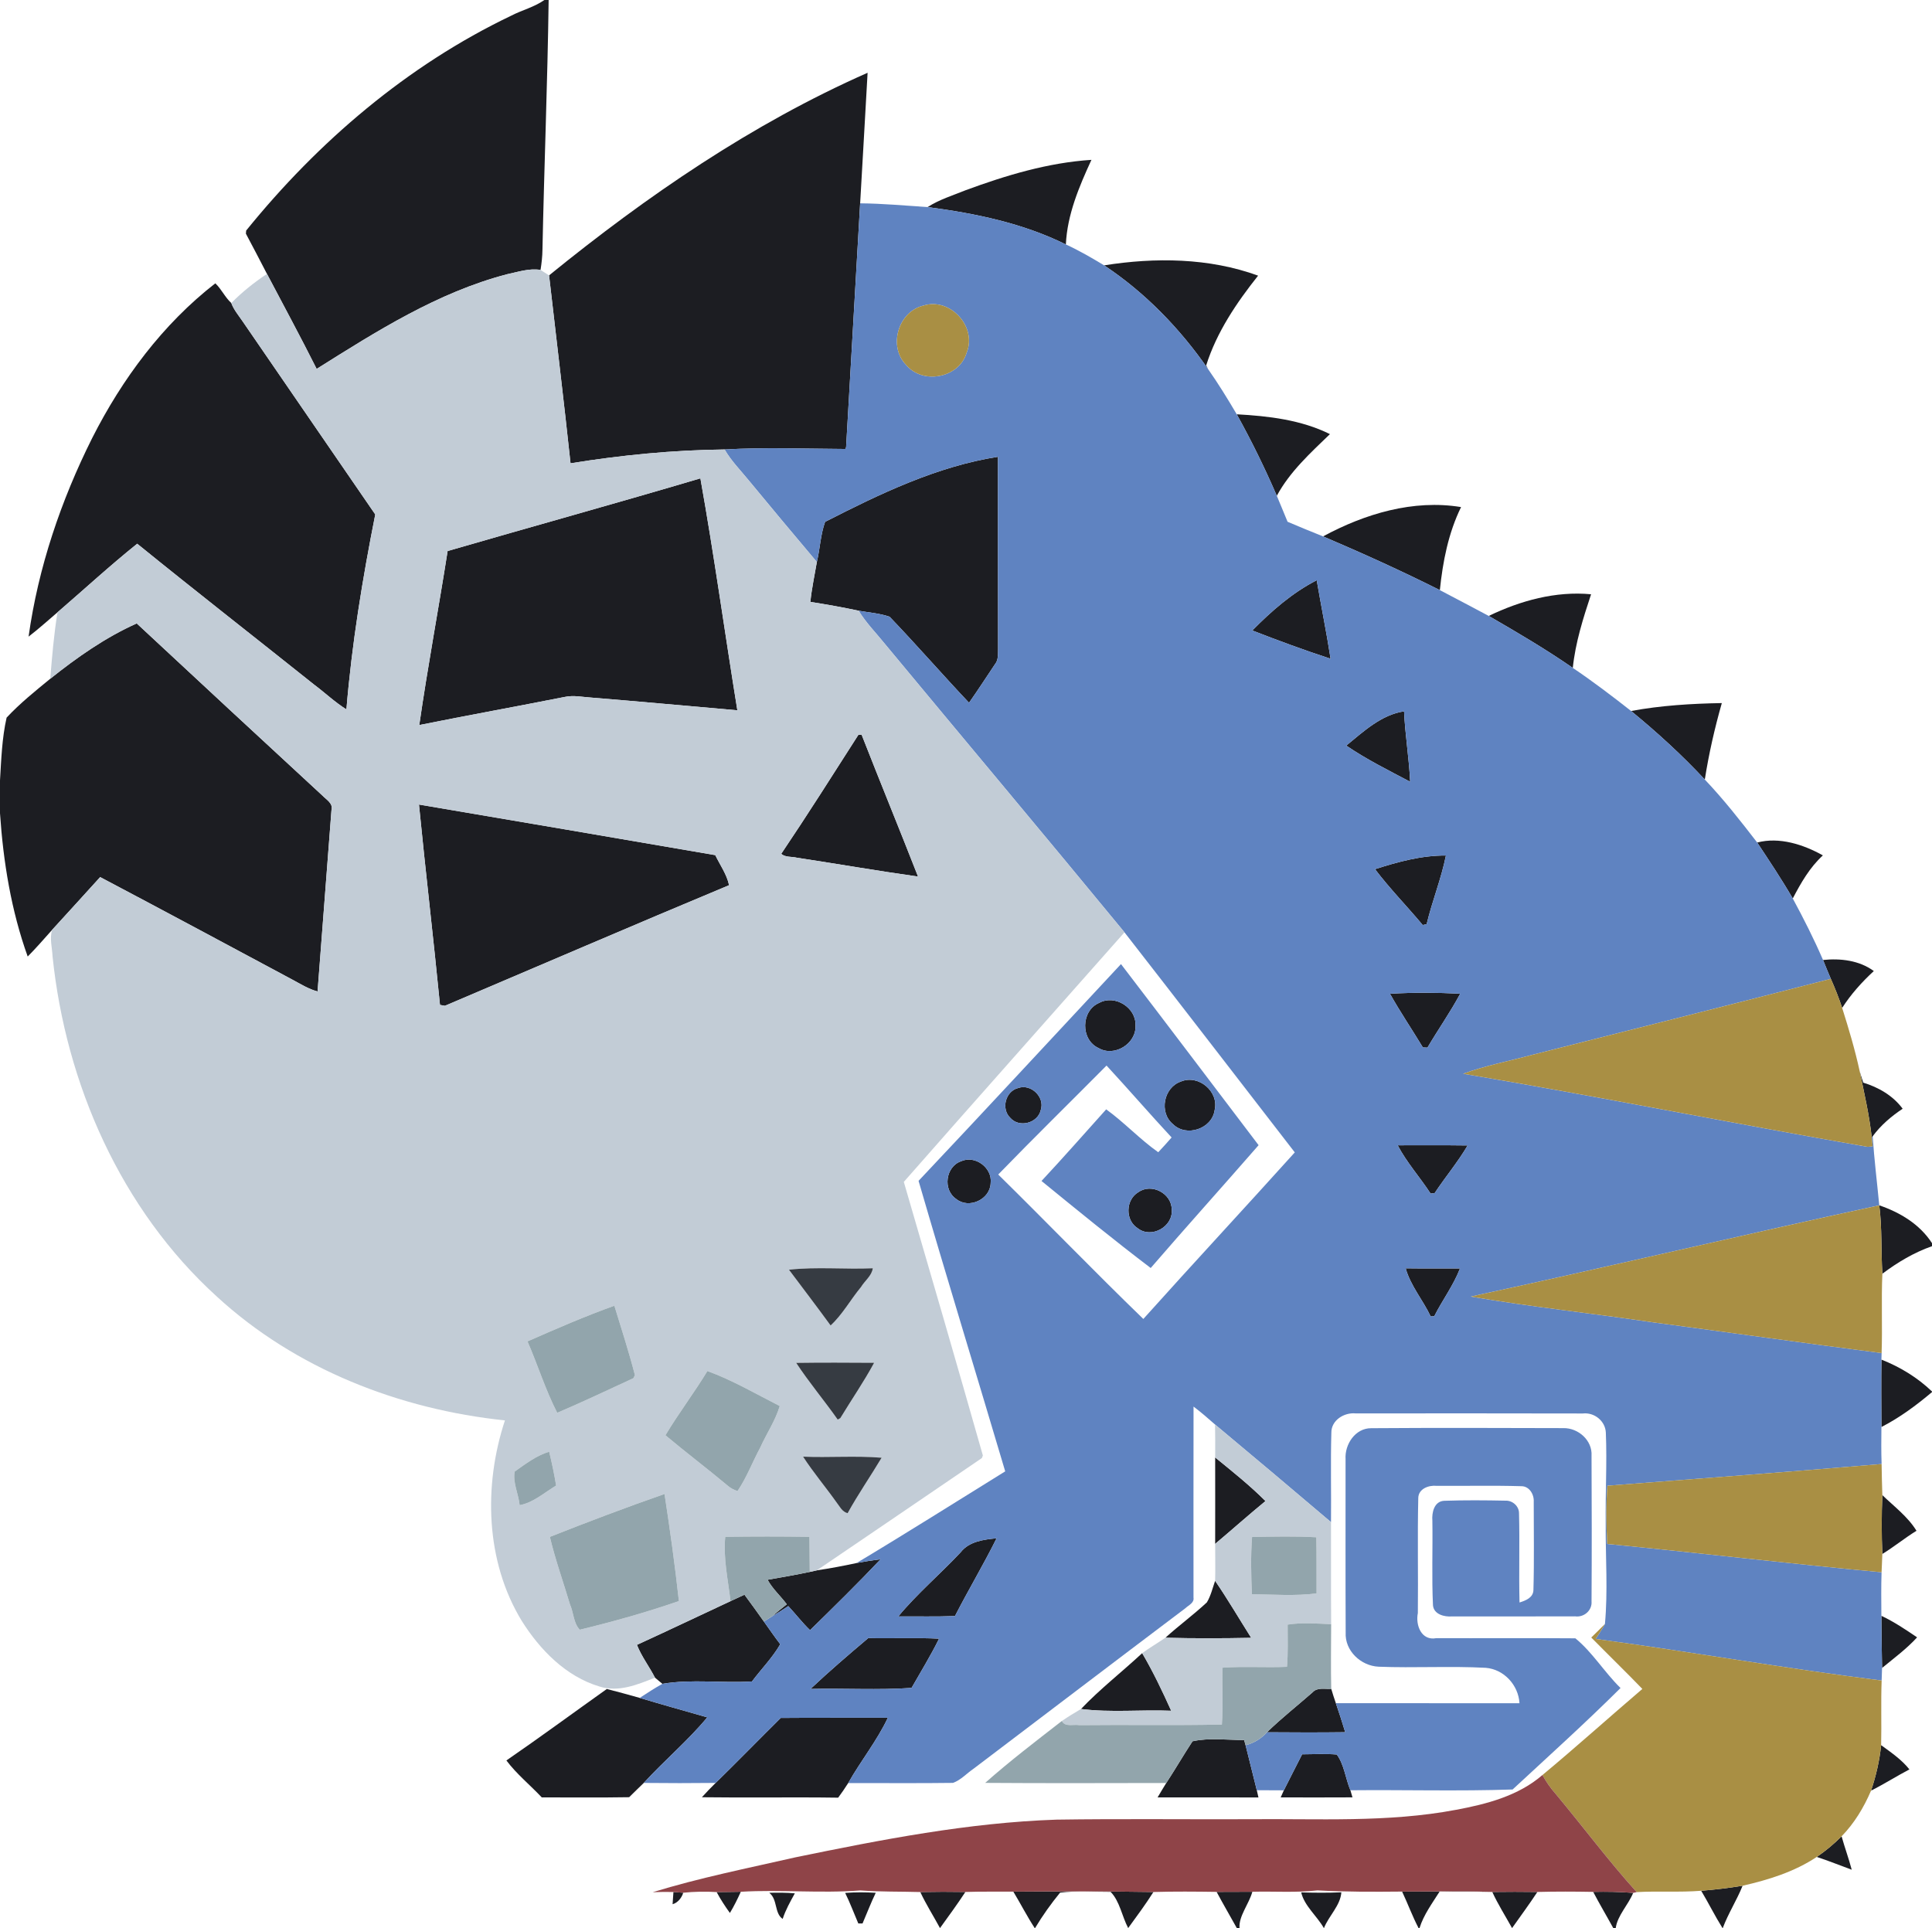 <?xml version="1.0" encoding="UTF-8" ?>
<!DOCTYPE svg PUBLIC "-//W3C//DTD SVG 1.1//EN" "http://www.w3.org/Graphics/SVG/1.1/DTD/svg11.dtd">
<svg width="503pt" height="502pt" viewBox="0 0 503 502" version="1.1" xmlns="http://www.w3.org/2000/svg">
<g id="#1c1d22ff">
<path fill="#1c1d22" opacity="1.00" d=" M 141.73 0.00 L 142.84 0.00 C 142.55 21.68 141.67 43.34 141.23 65.02 C 141.21 66.78 141.01 68.54 140.73 70.28 C 137.77 69.79 134.85 70.82 131.99 71.41 C 113.96 76.13 98.04 86.25 82.44 96.05 C 78.27 87.74 73.84 79.55 69.51 71.32 C 67.70 67.81 65.87 64.32 64.02 60.84 L 64.09 60.03 C 82.83 36.87 106.09 17.00 133.06 4.10 C 135.90 2.62 139.09 1.87 141.73 0.00 Z" />
<path fill="#1c1d22" opacity="1.00" d=" M 142.95 71.70 C 168.41 51.02 195.78 32.23 225.88 18.95 C 225.26 30.28 224.58 41.61 223.94 52.94 C 222.71 74.11 221.50 95.29 220.28 116.46 L 220.07 116.90 C 209.60 116.85 199.11 116.43 188.65 117.03 C 175.21 117.18 161.80 118.49 148.54 120.63 C 146.80 104.31 144.81 88.01 142.95 71.70 Z" />
<path fill="#1c1d22" opacity="1.00" d=" M 251.40 49.53 C 261.95 45.64 272.88 42.35 284.16 41.62 C 280.95 48.58 277.85 55.91 277.50 63.65 C 266.27 58.09 253.85 55.53 241.50 53.92 C 244.55 51.95 248.06 50.89 251.40 49.53 Z" />
<path fill="#1c1d22" opacity="1.00" d=" M 287.46 69.09 C 300.73 66.98 314.80 67.12 327.55 71.77 C 321.94 78.83 316.77 86.47 314.03 95.14 L 314.50 96.06 C 307.20 85.54 298.15 76.18 287.46 69.09 Z" />
<path fill="#1c1d22" opacity="1.00" d=" M 24.00 114.06 C 31.80 98.65 42.36 84.42 56.06 73.77 C 57.67 75.29 58.57 77.40 60.22 78.90 C 60.88 80.70 62.17 82.18 63.23 83.76 C 74.72 100.49 86.21 117.22 97.70 133.95 C 94.37 150.73 91.60 167.65 90.19 184.71 C 87.18 182.83 84.60 180.36 81.76 178.24 C 66.43 166.00 50.95 153.93 35.72 141.57 C 28.60 147.28 21.88 153.48 14.97 159.43 C 12.47 161.56 10.04 163.76 7.44 165.76 C 9.95 147.77 15.88 130.29 24.00 114.06 Z" />
<path fill="#1c1d22" opacity="1.00" d=" M 321.99 107.87 C 330.25 108.32 338.76 109.31 346.25 113.03 C 341.17 117.94 335.83 122.78 332.42 129.09 C 329.29 121.85 325.82 114.76 321.99 107.87 Z" />
<path fill="#1c1d22" opacity="1.00" d=" M 214.82 135.87 C 229.06 128.59 243.88 121.44 259.82 118.93 C 259.85 135.61 259.80 152.29 259.85 168.97 C 259.80 170.32 259.97 171.83 259.04 172.95 C 256.80 176.30 254.61 179.68 252.29 182.98 C 245.31 175.59 238.64 167.91 231.61 160.58 C 229.01 159.67 226.23 159.50 223.55 159.01 C 219.38 158.12 215.19 157.37 210.98 156.72 C 211.33 153.22 212.08 149.78 212.67 146.32 C 213.50 142.87 213.61 139.21 214.82 135.87 Z" />
<path fill="#1c1d22" opacity="1.00" d=" M 116.54 143.47 C 138.46 137.12 160.46 131.03 182.35 124.55 C 185.93 144.60 188.71 164.82 191.97 184.94 C 179.32 183.84 166.68 182.67 154.03 181.64 C 151.71 181.50 149.36 180.96 147.04 181.46 C 134.43 183.96 121.77 186.24 109.16 188.78 C 111.34 173.64 114.17 158.59 116.54 143.47 Z" />
<path fill="#1c1d22" opacity="1.00" d=" M 344.46 139.66 C 355.33 133.78 367.96 129.98 380.39 132.03 C 377.08 138.79 375.63 146.22 374.87 153.65 C 364.89 148.64 354.72 144.04 344.46 139.66 Z" />
<path fill="#1c1d22" opacity="1.00" d=" M 326.04 164.16 C 331.01 159.11 336.47 154.32 342.81 151.08 C 343.97 157.90 345.37 164.68 346.42 171.52 C 339.56 169.28 332.77 166.77 326.04 164.16 Z" />
<path fill="#1c1d22" opacity="1.00" d=" M 387.60 160.37 C 395.83 156.39 405.04 153.86 414.24 154.73 C 412.17 160.99 410.16 167.32 409.48 173.90 C 402.42 169.01 395.02 164.67 387.60 160.37 Z" />
<path fill="#1c1d22" opacity="1.00" d=" M 13.08 176.73 C 20.05 171.17 27.43 165.97 35.60 162.32 C 51.68 177.30 67.80 192.24 83.94 207.14 C 84.96 208.22 86.79 209.15 86.30 210.94 C 85.08 226.67 83.87 242.41 82.68 258.15 C 80.28 257.51 78.18 256.16 76.01 255.01 C 59.38 246.10 42.76 237.17 26.08 228.37 C 21.91 232.96 17.75 237.55 13.56 242.12 C 11.46 244.45 9.43 246.83 7.21 249.05 C 2.91 237.07 0.85 224.41 0.00 211.75 L 0.00 203.19 C 0.33 197.73 0.51 192.20 1.72 186.85 C 5.18 183.14 9.16 179.94 13.08 176.73 Z" />
<path fill="#1c1d22" opacity="1.00" d=" M 424.66 185.12 C 432.44 183.68 440.38 183.20 448.28 183.06 C 446.42 189.61 444.90 196.25 443.85 202.97 C 437.89 196.57 431.42 190.67 424.66 185.12 Z" />
<path fill="#1c1d22" opacity="1.00" d=" M 350.50 194.13 C 354.99 190.47 359.62 186.10 365.55 185.21 C 365.83 191.35 366.85 197.42 367.14 203.55 C 361.52 200.58 355.74 197.71 350.50 194.13 Z" />
<path fill="#1c1d22" opacity="1.00" d=" M 223.50 191.30 C 223.71 191.30 224.12 191.31 224.33 191.31 C 229.15 203.64 234.19 215.89 239.01 228.23 C 228.47 226.75 217.98 224.92 207.45 223.32 C 206.12 222.99 204.48 223.27 203.39 222.32 C 210.27 212.10 216.86 201.68 223.50 191.30 Z" />
<path fill="#1c1d22" opacity="1.00" d=" M 109.08 209.48 C 134.80 213.82 160.51 218.25 186.22 222.65 C 187.46 225.22 189.22 227.64 189.82 230.48 C 165.10 240.79 140.49 251.41 115.83 261.88 C 115.51 261.82 114.87 261.71 114.55 261.65 C 112.85 244.25 110.79 226.88 109.08 209.48 Z" />
<path fill="#1c1d22" opacity="1.00" d=" M 457.49 219.37 C 463.24 217.85 469.53 219.88 474.59 222.72 C 471.17 225.85 468.87 229.88 466.75 233.94 C 463.87 228.96 460.67 224.17 457.49 219.37 Z" />
<path fill="#1c1d22" opacity="1.00" d=" M 357.99 226.31 C 363.96 224.39 370.12 222.71 376.45 222.75 C 375.23 228.81 372.87 234.60 371.43 240.62 C 371.17 240.68 370.67 240.79 370.41 240.85 C 366.32 235.96 361.84 231.39 357.99 226.31 Z" />
<path fill="#1c1d22" opacity="1.00" d=" M 474.63 249.95 C 479.18 249.48 484.07 250.05 487.85 252.83 C 484.74 255.70 481.90 258.86 479.61 262.43 C 478.76 259.86 477.76 257.33 476.66 254.86 C 475.95 253.23 475.30 251.58 474.63 249.95 Z" />
<path fill="#1c1d22" opacity="1.00" d=" M 361.88 258.74 C 367.95 258.39 374.09 258.42 380.17 258.73 C 377.59 263.56 374.41 268.05 371.64 272.77 C 371.34 272.76 370.75 272.74 370.45 272.72 C 367.63 268.04 364.55 263.51 361.88 258.74 Z" />
<path fill="#1c1d22" opacity="1.00" d=" M 286.17 261.12 C 290.27 258.87 295.83 262.35 295.63 267.00 C 295.89 271.72 290.14 275.30 286.04 272.90 C 281.28 270.76 281.38 263.16 286.17 261.12 Z" />
<path fill="#1c1d22" opacity="1.00" d=" M 484.18 278.95 C 484.46 279.93 484.77 280.91 485.10 281.89 C 489.08 283.10 492.85 285.28 495.36 288.68 C 492.41 290.65 489.67 292.97 487.56 295.85 L 487.32 296.25 C 486.70 290.41 485.36 284.69 484.18 278.95 Z" />
<path fill="#1c1d22" opacity="1.00" d=" M 307.46 281.60 C 312.02 279.68 317.40 284.20 316.24 289.02 C 315.57 293.91 308.87 296.18 305.37 292.68 C 301.69 289.65 302.96 283.12 307.46 281.60 Z" />
<path fill="#1c1d22" opacity="1.00" d=" M 265.09 283.29 C 268.39 282.10 272.08 285.63 270.97 288.99 C 270.24 292.43 265.35 293.74 263.02 291.05 C 260.58 288.70 261.79 284.09 265.09 283.29 Z" />
<path fill="#1c1d22" opacity="1.00" d=" M 363.89 298.20 C 369.96 298.22 376.03 298.15 382.10 298.24 C 379.56 302.58 376.29 306.44 373.52 310.64 C 373.25 310.67 372.72 310.74 372.46 310.77 C 369.70 306.52 366.24 302.69 363.89 298.20 Z" />
<path fill="#1c1d22" opacity="1.00" d=" M 250.21 302.36 C 253.86 300.69 258.39 304.05 257.92 308.02 C 257.82 312.28 252.27 314.88 248.95 312.18 C 245.40 309.79 246.17 303.77 250.21 302.36 Z" />
<path fill="#1c1d22" opacity="1.00" d=" M 296.37 310.41 C 299.81 307.95 305.09 310.75 305.06 314.95 C 305.46 319.39 299.75 322.59 296.22 319.81 C 292.91 317.75 293.02 312.38 296.37 310.41 Z" />
<path fill="#1c1d22" opacity="1.00" d=" M 489.27 313.83 C 494.72 315.70 499.80 318.75 503.00 323.68 L 503.00 324.47 C 498.31 326.12 494.04 328.66 490.08 331.64 C 489.70 325.70 490.03 319.74 489.27 313.83 Z" />
<path fill="#1c1d22" opacity="1.00" d=" M 365.97 330.23 C 370.68 330.30 375.39 330.24 380.11 330.27 C 378.42 334.67 375.53 338.50 373.41 342.71 C 373.18 342.72 372.71 342.75 372.48 342.76 C 370.48 338.51 367.23 334.77 365.97 330.23 Z" />
<path fill="#1c1d22" opacity="1.00" d=" M 489.83 354.00 C 494.69 355.92 499.22 358.67 503.00 362.30 L 503.00 362.46 C 498.92 365.90 494.60 369.11 489.83 371.55 C 489.80 365.70 489.76 359.85 489.83 354.00 Z" />
<path fill="#1c1d22" opacity="1.00" d=" M 316.37 379.48 C 320.85 383.12 325.39 386.75 329.47 390.83 C 325.04 394.47 320.76 398.29 316.37 401.98 C 316.40 394.48 316.37 386.98 316.37 379.48 Z" />
<path fill="#1c1d22" opacity="1.00" d=" M 490.07 389.28 C 493.13 392.24 496.73 394.92 498.96 398.57 C 495.91 400.45 493.13 402.73 490.07 404.61 C 489.85 399.50 489.86 394.38 490.07 389.28 Z" />
<path fill="#1c1d22" opacity="1.00" d=" M 250.12 404.16 C 252.29 401.34 256.15 400.84 259.46 400.53 C 256.06 407.38 252.12 413.96 248.63 420.77 C 243.72 420.97 238.79 420.83 233.87 420.87 C 238.81 414.90 244.81 409.83 250.12 404.16 Z" />
<path fill="#1c1d22" opacity="1.00" d=" M 223.00 406.97 C 225.08 406.57 227.17 406.24 229.27 405.98 C 223.31 412.29 217.10 418.37 210.90 424.45 C 208.86 422.49 207.15 420.24 205.23 418.18 C 203.83 419.11 202.41 420.03 200.96 420.89 C 202.24 419.81 203.51 418.73 204.84 417.71 C 203.22 415.54 201.15 413.72 199.84 411.33 C 203.50 410.67 207.18 410.06 210.82 409.28 C 211.28 409.18 212.20 408.98 212.67 408.87 C 216.13 408.36 219.58 407.71 223.00 406.97 Z" />
<path fill="#1c1d22" opacity="1.00" d=" M 316.36 411.60 C 319.66 416.43 322.62 421.49 325.75 426.44 C 318.31 426.59 310.85 426.61 303.41 426.42 C 306.91 423.24 310.75 420.44 314.21 417.21 C 315.25 415.48 315.70 413.47 316.36 411.60 Z" />
<path fill="#1c1d22" opacity="1.00" d=" M 190.19 416.89 C 191.39 416.32 192.61 415.76 193.82 415.21 C 195.54 417.51 197.21 419.85 198.88 422.20 C 200.29 424.17 201.66 426.18 203.14 428.11 C 201.11 431.64 198.20 434.55 195.78 437.80 C 188.03 438.30 180.11 437.12 172.46 438.42 C 171.97 438.02 171.01 437.21 170.52 436.81 C 169.04 433.91 167.02 431.31 165.83 428.27 C 173.98 424.54 182.07 420.68 190.19 416.89 Z" />
<path fill="#1c1d22" opacity="1.00" d=" M 489.82 420.71 C 493.10 422.26 496.12 424.28 499.12 426.32 C 496.39 429.31 493.11 431.72 490.00 434.29 C 489.90 429.76 489.86 425.23 489.82 420.71 Z" />
<path fill="#1c1d22" opacity="1.00" d=" M 211.01 439.75 C 215.87 435.17 220.95 430.82 226.05 426.51 C 232.19 426.65 238.35 426.36 244.49 426.66 C 242.32 431.05 239.75 435.23 237.33 439.48 C 228.63 440.09 219.77 439.54 211.01 439.75 Z" />
<path fill="#1c1d22" opacity="1.00" d=" M 281.44 444.97 C 286.39 439.77 292.11 435.32 297.37 430.43 C 300.20 435.25 302.63 440.33 304.92 445.43 C 297.10 445.11 289.20 445.95 281.44 444.97 Z" />
<path fill="#1c1d22" opacity="1.00" d=" M 131.84 458.37 C 140.65 452.31 149.27 445.96 157.99 439.76 C 160.85 440.49 163.70 441.28 166.55 442.08 C 172.39 443.84 178.27 445.46 184.14 447.15 C 179.09 453.24 172.95 458.38 167.61 464.22 C 166.35 465.46 165.05 466.68 163.80 467.94 C 156.22 468.07 148.64 467.98 141.05 467.99 C 138.01 464.75 134.51 461.93 131.84 458.37 Z" />
<path fill="#1c1d22" opacity="1.00" d=" M 341.70 440.66 C 342.97 439.25 344.93 439.84 346.59 439.72 C 346.96 440.97 347.36 442.22 347.79 443.46 C 348.65 445.96 349.47 448.49 350.23 451.02 C 343.44 451.11 336.65 451.08 329.86 451.03 C 333.62 447.37 337.76 444.12 341.70 440.66 Z" />
<path fill="#1c1d22" opacity="1.00" d=" M 203.27 447.30 C 212.56 447.22 221.86 447.29 231.15 447.26 C 228.32 453.26 224.09 458.49 220.83 464.26 C 220.01 465.56 219.13 466.82 218.22 468.06 C 206.39 467.89 194.56 468.11 182.74 467.95 C 183.90 466.67 185.09 465.42 186.32 464.22 C 192.03 458.63 197.60 452.92 203.27 447.30 Z" />
<path fill="#1c1d22" opacity="1.00" d=" M 310.47 453.38 C 314.77 452.41 319.47 453.05 323.91 453.06 L 324.29 454.40 C 325.25 458.31 326.24 462.21 327.21 466.12 C 327.32 466.59 327.53 467.53 327.64 468.00 C 318.89 468.00 310.13 468.01 301.38 467.99 C 302.12 466.73 302.87 465.47 303.64 464.24 C 305.98 460.66 308.13 456.95 310.47 453.38 Z" />
<path fill="#1c1d22" opacity="1.00" d=" M 489.76 454.39 C 492.36 456.29 495.09 458.15 497.12 460.70 C 493.75 462.47 490.53 464.52 487.13 466.23 C 488.43 462.39 489.34 458.42 489.76 454.39 Z" />
<path fill="#1c1d22" opacity="1.00" d=" M 339.01 456.77 C 342.01 456.76 345.02 456.58 348.03 456.82 C 349.98 459.46 350.30 463.09 351.58 466.13 C 351.72 466.60 351.99 467.52 352.12 467.98 C 345.89 468.02 339.66 468.00 333.43 467.99 C 333.63 467.53 334.05 466.61 334.25 466.15 C 335.85 463.02 337.40 459.88 339.01 456.77 Z" />
<path fill="#1c1d22" opacity="1.00" d=" M 472.99 483.49 C 475.32 481.92 477.48 480.11 479.46 478.12 C 480.27 481.04 481.33 483.89 482.10 486.82 C 479.06 485.72 476.07 484.48 472.99 483.49 Z" />
<path fill="#1c1d22" opacity="1.00" d=" M 442.91 492.30 C 446.51 492.01 450.11 491.58 453.69 490.99 C 452.18 494.76 449.95 498.19 448.53 502.00 L 448.45 502.00 C 446.47 498.84 444.82 495.49 442.91 492.30 Z" />
<path fill="#1c1d22" opacity="1.00" d=" M 263.82 492.52 C 275.98 492.43 288.14 492.43 300.30 492.62 C 298.25 495.84 295.98 498.92 293.73 502.00 L 293.72 502.00 C 292.10 498.95 291.55 495.04 289.15 492.58 C 284.78 492.60 280.34 492.25 276.00 492.78 C 273.62 495.69 271.42 498.77 269.49 502.00 L 269.38 502.00 C 267.38 498.93 265.71 495.66 263.82 492.52 Z" />
<path fill="#1c1d22" opacity="1.00" d=" M 365.04 492.51 C 372.71 492.52 380.39 492.31 388.06 492.60 C 383.65 492.45 379.23 492.61 374.82 492.48 C 372.90 495.53 370.65 498.55 369.58 502.00 L 369.32 502.00 C 367.71 498.92 366.52 495.65 365.04 492.51 Z" />
<path fill="#1c1d22" opacity="1.00" d=" M 175.33 492.62 C 175.96 492.67 177.24 492.76 177.88 492.81 C 177.51 494.10 176.46 495.44 175.11 495.80 C 175.17 495.01 175.27 493.42 175.33 492.62 Z" />
<path fill="#1c1d22" opacity="1.00" d=" M 186.58 492.64 C 188.67 492.65 190.77 492.57 192.87 492.56 C 192.02 494.45 191.10 496.31 190.03 498.08 C 188.77 496.34 187.59 494.53 186.58 492.64 Z" />
<path fill="#1c1d22" opacity="1.00" d=" M 200.28 492.83 C 202.50 492.78 204.72 492.77 206.94 492.97 C 205.75 495.13 204.53 497.28 203.77 499.63 C 201.58 498.17 202.49 494.53 200.28 492.83 Z" />
<path fill="#1c1d22" opacity="1.00" d=" M 220.04 492.86 C 222.69 492.66 225.34 492.67 228.00 492.83 C 226.74 495.44 225.71 498.16 224.56 500.82 C 224.29 500.82 223.74 500.81 223.46 500.81 C 222.32 498.16 221.32 495.45 220.04 492.86 Z" />
<path fill="#1c1d22" opacity="1.00" d=" M 239.60 492.63 C 243.51 492.55 247.42 492.54 251.34 492.61 C 249.24 495.81 246.98 498.90 244.74 502.00 L 244.72 502.00 C 243.03 498.87 241.11 495.86 239.60 492.63 Z" />
<path fill="#1c1d22" opacity="1.00" d=" M 316.75 492.59 C 319.85 492.60 322.95 492.57 326.05 492.56 C 325.19 495.73 322.47 498.89 322.71 502.00 L 322.00 502.00 C 320.26 498.86 318.44 495.76 316.75 492.59 Z" />
<path fill="#1c1d22" opacity="1.00" d=" M 338.77 492.72 C 342.25 492.83 345.74 492.86 349.22 492.70 C 349.01 496.09 345.97 498.81 344.70 502.00 L 344.66 502.00 C 342.86 498.84 339.58 496.23 338.77 492.72 Z" />
<path fill="#1c1d22" opacity="1.00" d=" M 388.52 492.61 C 392.43 492.56 396.35 492.55 400.26 492.61 C 398.16 495.80 395.89 498.88 393.68 502.00 L 393.66 502.00 C 391.93 498.87 390.01 495.86 388.52 492.61 Z" />
<path fill="#1c1d22" opacity="1.00" d=" M 414.79 492.59 C 418.26 492.51 421.73 492.57 425.20 492.85 C 423.92 495.98 421.10 498.75 420.66 502.00 L 420.01 502.00 C 418.29 498.85 416.45 495.77 414.79 492.59 Z" />
</g>
<g id="#5f83c1ff">
<path fill="#5f83c1" opacity="1.00" d=" M 223.94 52.94 C 229.80 52.99 235.65 53.53 241.50 53.92 C 253.85 55.53 266.27 58.09 277.50 63.65 C 280.95 65.22 284.22 67.13 287.46 69.09 C 298.15 76.18 307.20 85.54 314.50 96.06 C 317.18 99.88 319.62 103.85 321.99 107.87 C 325.82 114.76 329.29 121.85 332.42 129.09 C 333.37 131.33 334.28 133.60 335.22 135.85 C 338.29 137.14 341.35 138.44 344.46 139.66 C 354.72 144.04 364.89 148.64 374.87 153.65 C 379.13 155.85 383.35 158.14 387.60 160.37 C 395.02 164.67 402.42 169.01 409.48 173.90 C 414.70 177.42 419.71 181.23 424.66 185.12 C 431.42 190.67 437.89 196.57 443.85 202.97 C 448.75 208.13 453.15 213.74 457.49 219.37 C 460.67 224.17 463.87 228.96 466.75 233.94 C 469.58 239.17 472.27 244.48 474.63 249.95 C 475.30 251.58 475.95 253.23 476.66 254.86 C 450.77 261.54 424.84 268.08 398.92 274.65 C 392.92 276.27 386.78 277.44 380.94 279.57 C 416.11 285.48 451.11 292.50 486.24 298.60 C 486.57 298.57 487.23 298.50 487.55 298.47 C 487.50 297.92 487.38 296.81 487.32 296.25 L 487.56 295.85 C 487.95 301.86 488.70 307.84 489.27 313.83 C 453.76 321.50 418.41 329.93 382.91 337.59 C 398.59 340.27 414.43 341.94 430.17 344.27 C 450.08 346.92 469.96 349.74 489.88 352.30 C 489.87 352.73 489.84 353.58 489.83 354.00 C 489.76 359.85 489.80 365.70 489.83 371.55 C 489.80 374.76 489.76 377.97 489.88 381.19 C 466.09 383.22 442.28 384.98 418.49 386.84 C 418.11 391.88 418.16 396.96 418.45 402.00 C 442.27 404.31 466.04 407.16 489.87 409.37 C 489.74 413.15 489.80 416.93 489.82 420.71 C 489.86 425.23 489.90 429.76 490.00 434.29 C 489.97 435.11 489.92 436.74 489.89 437.56 C 465.02 434.46 440.29 430.08 415.44 426.73 C 416.27 425.45 417.11 424.16 417.85 422.82 C 418.63 414.33 418.01 405.62 418.04 397.04 C 417.93 389.02 418.42 380.99 418.08 372.98 C 417.93 369.96 415.07 367.69 412.10 368.03 C 392.39 367.97 372.67 368.01 352.96 368.01 C 349.96 367.71 346.57 369.78 346.62 373.06 C 346.40 380.81 346.61 388.57 346.53 396.32 C 336.50 387.81 326.44 379.32 316.34 370.90 C 314.52 369.29 312.68 367.69 310.74 366.23 C 310.70 382.81 310.74 399.39 310.73 415.97 C 310.96 417.36 309.43 417.95 308.61 418.74 C 290.21 432.61 271.88 446.58 253.51 460.49 C 251.71 461.71 250.19 463.45 248.12 464.21 C 239.02 464.34 229.92 464.23 220.83 464.26 C 224.09 458.49 228.32 453.26 231.15 447.26 C 221.86 447.29 212.56 447.22 203.27 447.30 C 197.60 452.92 192.03 458.63 186.32 464.22 C 180.08 464.29 173.84 464.29 167.61 464.22 C 172.95 458.38 179.09 453.24 184.14 447.15 C 178.27 445.46 172.39 443.84 166.55 442.08 C 168.49 440.81 170.43 439.55 172.46 438.42 C 180.11 437.12 188.03 438.30 195.78 437.80 C 198.20 434.55 201.11 431.64 203.14 428.11 C 201.66 426.18 200.29 424.17 198.88 422.20 C 199.40 421.87 200.44 421.22 200.96 420.89 C 202.41 420.03 203.83 419.11 205.23 418.18 C 207.15 420.24 208.86 422.49 210.90 424.45 C 217.10 418.37 223.31 412.29 229.27 405.98 C 227.17 406.24 225.08 406.57 223.00 406.97 C 236.01 399.18 248.82 391.08 261.71 383.10 C 254.23 357.88 246.50 332.72 239.15 307.46 C 256.81 288.75 274.29 269.84 291.85 251.02 C 303.85 266.69 315.74 282.45 327.68 298.17 C 318.36 308.87 308.86 319.41 299.59 330.15 C 289.94 322.83 280.55 315.15 271.16 307.49 C 276.88 301.36 282.40 295.07 288.00 288.84 C 292.74 292.27 296.76 296.63 301.55 300.01 C 302.74 298.75 303.90 297.47 305.03 296.16 C 299.30 289.99 293.80 283.62 288.09 277.44 C 278.70 286.91 269.17 296.24 259.89 305.81 C 272.56 318.27 284.91 331.07 297.67 343.42 C 310.71 328.88 324.02 314.57 337.10 300.05 C 322.33 280.94 307.60 261.81 292.76 242.75 C 272.09 217.62 251.15 192.70 230.38 167.65 C 228.08 164.79 225.46 162.16 223.55 159.01 C 226.23 159.50 229.01 159.67 231.61 160.58 C 238.64 167.91 245.31 175.59 252.29 182.98 C 254.61 179.68 256.80 176.30 259.04 172.95 C 259.97 171.83 259.80 170.32 259.85 168.97 C 259.80 152.29 259.85 135.61 259.82 118.93 C 243.88 121.44 229.06 128.59 214.82 135.87 C 213.61 139.21 213.50 142.87 212.67 146.32 C 206.71 139.27 200.80 132.18 194.92 125.06 C 192.78 122.43 190.35 119.99 188.65 117.03 C 199.11 116.43 209.60 116.85 220.07 116.90 L 220.28 116.46 C 221.50 95.29 222.71 74.11 223.94 52.94 M 240.41 79.57 C 233.84 81.12 231.17 90.20 235.92 95.03 C 240.31 100.25 249.78 98.40 251.68 91.79 C 254.42 85.08 247.36 77.36 240.41 79.57 M 326.04 164.16 C 332.77 166.77 339.56 169.28 346.42 171.52 C 345.37 164.68 343.97 157.90 342.81 151.08 C 336.47 154.32 331.01 159.11 326.04 164.16 M 350.50 194.13 C 355.74 197.71 361.52 200.58 367.14 203.55 C 366.85 197.42 365.83 191.35 365.55 185.21 C 359.62 186.10 354.99 190.47 350.50 194.13 M 357.99 226.31 C 361.84 231.39 366.32 235.96 370.41 240.85 C 370.67 240.79 371.17 240.68 371.43 240.62 C 372.87 234.60 375.23 228.81 376.45 222.75 C 370.12 222.71 363.96 224.39 357.99 226.31 M 361.88 258.74 C 364.55 263.51 367.63 268.04 370.45 272.72 C 370.75 272.74 371.34 272.76 371.64 272.77 C 374.41 268.05 377.59 263.56 380.17 258.73 C 374.09 258.42 367.95 258.39 361.88 258.74 M 286.17 261.12 C 281.38 263.16 281.28 270.76 286.04 272.90 C 290.14 275.30 295.89 271.72 295.63 267.00 C 295.83 262.35 290.27 258.87 286.17 261.12 M 307.46 281.60 C 302.96 283.12 301.69 289.65 305.37 292.68 C 308.87 296.18 315.57 293.91 316.24 289.02 C 317.40 284.20 312.02 279.68 307.46 281.60 M 265.09 283.29 C 261.79 284.09 260.58 288.70 263.02 291.05 C 265.35 293.74 270.24 292.43 270.97 288.99 C 272.08 285.63 268.39 282.10 265.09 283.29 M 363.89 298.20 C 366.24 302.69 369.70 306.52 372.46 310.77 C 372.72 310.74 373.25 310.67 373.52 310.64 C 376.29 306.44 379.56 302.58 382.10 298.24 C 376.03 298.15 369.96 298.22 363.89 298.20 M 250.21 302.36 C 246.17 303.77 245.40 309.79 248.95 312.18 C 252.27 314.88 257.82 312.28 257.92 308.02 C 258.39 304.05 253.86 300.69 250.21 302.36 M 296.37 310.41 C 293.02 312.38 292.91 317.75 296.22 319.81 C 299.75 322.59 305.46 319.39 305.06 314.95 C 305.09 310.75 299.81 307.95 296.37 310.41 M 365.97 330.23 C 367.23 334.77 370.48 338.51 372.48 342.76 C 372.71 342.75 373.18 342.72 373.41 342.71 C 375.53 338.50 378.42 334.67 380.11 330.27 C 375.39 330.24 370.68 330.30 365.97 330.23 M 250.12 404.16 C 244.81 409.83 238.81 414.90 233.87 420.87 C 238.79 420.83 243.72 420.97 248.63 420.77 C 252.12 413.96 256.06 407.38 259.46 400.53 C 256.15 400.84 252.29 401.34 250.12 404.16 M 211.01 439.75 C 219.77 439.54 228.63 440.09 237.33 439.48 C 239.75 435.23 242.32 431.05 244.49 426.66 C 238.35 426.36 232.19 426.65 226.05 426.51 C 220.95 430.82 215.87 435.17 211.01 439.75 Z" />
<path fill="#5f83c1" opacity="1.00" d=" M 350.32 379.93 C 350.07 376.07 352.85 371.83 357.01 371.86 C 373.67 371.74 390.35 371.79 407.01 371.84 C 410.88 371.76 414.62 375.02 414.36 379.04 C 414.42 391.68 414.44 404.33 414.36 416.97 C 414.55 419.32 412.38 421.17 410.10 420.85 C 399.41 420.90 388.71 420.85 378.01 420.87 C 376.04 421.02 373.33 420.35 373.08 418.01 C 372.73 410.67 373.04 403.30 372.92 395.95 C 372.74 393.84 373.38 390.89 375.99 390.76 C 381.32 390.58 386.68 390.62 392.02 390.73 C 393.82 390.67 395.50 392.19 395.48 394.02 C 395.69 401.76 395.42 409.50 395.61 417.24 C 397.19 416.75 399.19 415.99 399.23 413.99 C 399.45 406.35 399.30 398.69 399.31 391.05 C 399.44 389.13 398.18 386.94 396.07 386.96 C 388.73 386.74 381.38 386.92 374.04 386.87 C 371.97 386.65 369.28 387.63 369.25 390.06 C 369.02 400.03 369.25 410.01 369.14 419.99 C 368.50 423.16 370.05 427.26 373.94 426.53 C 386.01 426.57 398.08 426.47 410.15 426.57 C 414.60 430.20 417.75 435.45 421.91 439.51 C 412.80 448.57 403.23 457.20 393.81 465.93 C 379.76 466.41 365.65 465.99 351.58 466.13 C 350.30 463.09 349.98 459.46 348.03 456.82 C 345.02 456.58 342.01 456.76 339.01 456.77 C 337.40 459.88 335.85 463.02 334.25 466.15 C 331.90 466.13 329.55 466.12 327.21 466.12 C 326.24 462.21 325.25 458.31 324.29 454.40 C 326.45 453.85 328.37 452.70 329.86 451.03 C 336.65 451.08 343.44 451.11 350.23 451.02 C 349.47 448.49 348.65 445.96 347.79 443.46 C 363.73 443.47 379.66 443.47 395.60 443.47 C 395.33 438.76 391.57 434.64 386.82 434.25 C 377.54 433.75 368.21 434.33 358.92 433.96 C 354.29 433.74 350.08 429.81 350.35 425.02 C 350.28 409.99 350.33 394.96 350.32 379.93 Z" />
</g>
<g id="#c2ccd6ff">
<path fill="#c2ccd6" opacity="1.00" d=" M 131.99 71.41 C 134.85 70.82 137.77 69.79 140.73 70.28 C 141.28 70.64 142.39 71.35 142.95 71.70 C 144.81 88.01 146.80 104.31 148.54 120.63 C 161.80 118.49 175.21 117.18 188.65 117.03 C 190.35 119.99 192.78 122.43 194.92 125.06 C 200.80 132.18 206.71 139.27 212.67 146.32 C 212.08 149.78 211.33 153.22 210.98 156.72 C 215.19 157.37 219.38 158.12 223.55 159.01 C 225.46 162.16 228.08 164.79 230.38 167.65 C 251.15 192.70 272.09 217.62 292.76 242.75 C 273.62 264.42 254.38 286.00 235.31 307.73 C 242.23 331.45 249.14 355.19 255.89 378.96 L 255.63 379.64 C 241.31 389.39 227.00 399.15 212.67 408.87 C 212.20 408.98 211.28 409.18 210.82 409.28 C 210.81 406.23 210.78 403.18 210.74 400.14 C 203.43 400.03 196.12 400.03 188.82 400.14 C 188.27 405.74 189.55 411.34 190.19 416.89 C 182.07 420.68 173.98 424.54 165.83 428.27 C 167.02 431.31 169.04 433.91 170.52 436.81 C 165.98 438.64 160.99 440.70 156.05 439.11 C 147.32 436.49 140.55 429.55 135.82 422.00 C 126.38 406.50 125.87 386.77 131.46 369.83 C 104.00 366.97 76.90 356.41 56.44 337.57 C 31.50 314.92 17.11 282.20 13.68 248.98 C 13.57 246.71 12.88 244.35 13.56 242.12 C 17.75 237.55 21.91 232.96 26.08 228.37 C 42.76 237.17 59.38 246.10 76.01 255.01 C 78.18 256.16 80.28 257.51 82.68 258.15 C 83.87 242.41 85.08 226.67 86.30 210.94 C 86.79 209.15 84.96 208.22 83.94 207.14 C 67.80 192.24 51.68 177.30 35.60 162.32 C 27.43 165.97 20.05 171.17 13.08 176.73 C 13.56 170.94 14.03 165.16 14.97 159.43 C 21.88 153.48 28.60 147.28 35.72 141.57 C 50.95 153.93 66.43 166.00 81.76 178.24 C 84.60 180.36 87.18 182.83 90.19 184.71 C 91.60 167.65 94.37 150.73 97.70 133.95 C 86.21 117.22 74.72 100.49 63.23 83.76 C 62.17 82.18 60.88 80.70 60.22 78.90 C 63.03 76.04 66.17 73.53 69.51 71.32 C 73.84 79.55 78.27 87.74 82.44 96.05 C 98.04 86.25 113.96 76.13 131.99 71.41 M 116.54 143.47 C 114.17 158.59 111.34 173.64 109.16 188.78 C 121.77 186.24 134.43 183.96 147.04 181.46 C 149.36 180.96 151.71 181.50 154.03 181.64 C 166.68 182.67 179.32 183.84 191.97 184.94 C 188.71 164.82 185.93 144.60 182.35 124.55 C 160.46 131.03 138.46 137.12 116.54 143.47 M 223.50 191.30 C 216.86 201.68 210.27 212.10 203.39 222.32 C 204.48 223.27 206.12 222.99 207.45 223.32 C 217.98 224.92 228.47 226.75 239.01 228.23 C 234.19 215.89 229.15 203.64 224.33 191.31 C 224.12 191.31 223.71 191.30 223.50 191.30 M 109.08 209.48 C 110.79 226.88 112.85 244.25 114.55 261.65 C 114.87 261.71 115.51 261.82 115.83 261.88 C 140.49 251.41 165.10 240.79 189.82 230.48 C 189.22 227.64 187.46 225.22 186.22 222.65 C 160.51 218.25 134.80 213.82 109.08 209.48 M 205.41 330.60 C 209.03 335.42 212.69 340.23 216.25 345.11 C 219.37 342.23 221.45 338.37 224.16 335.11 C 225.14 333.48 226.99 332.16 227.23 330.22 C 219.97 330.54 212.60 329.79 205.41 330.60 M 137.34 349.26 C 140.01 355.41 142.01 361.89 145.07 367.85 C 151.75 365.01 158.32 361.88 164.91 358.84 L 165.30 358.03 C 163.73 351.95 161.79 345.97 159.95 339.97 C 152.28 342.72 144.79 345.98 137.34 349.26 M 207.29 354.85 C 210.64 359.95 214.59 364.63 218.10 369.62 L 218.78 369.24 C 221.69 364.43 224.91 359.78 227.58 354.83 C 220.81 354.79 214.05 354.75 207.29 354.85 M 184.17 356.98 C 180.72 362.68 176.66 367.98 173.25 373.70 C 178.54 378.15 184.07 382.31 189.37 386.75 C 190.14 387.43 191.02 387.92 192.02 388.22 C 194.40 384.71 195.89 380.69 197.90 376.97 C 199.54 373.31 201.85 369.94 203.01 366.09 C 196.81 362.94 190.69 359.35 184.17 356.98 M 134.00 383.15 C 133.45 386.01 135.01 389.00 135.29 391.90 C 138.83 391.27 141.74 388.61 144.79 386.79 C 144.30 383.83 143.69 380.91 142.98 378.00 C 139.70 378.94 136.79 381.19 134.00 383.15 M 209.08 379.27 C 211.74 383.38 214.92 387.13 217.75 391.12 C 218.61 392.19 219.22 393.64 220.68 393.99 C 223.41 389.05 226.63 384.40 229.53 379.55 C 222.74 378.99 215.89 379.55 209.08 379.27 M 143.16 400.16 C 144.57 406.10 146.65 411.87 148.39 417.72 C 149.35 419.85 149.30 422.66 150.95 424.33 C 159.64 422.22 168.30 419.80 176.75 416.87 C 175.73 407.55 174.43 398.25 173.01 388.99 C 162.98 392.48 153.03 396.26 143.16 400.16 Z" />
<path fill="#c2ccd6" opacity="1.00" d=" M 316.34 370.90 C 326.44 379.32 336.50 387.81 346.53 396.32 C 346.56 405.18 346.50 414.04 346.57 422.89 C 342.79 422.73 338.99 422.41 335.24 423.00 C 335.24 426.66 335.37 430.33 335.07 433.99 C 329.47 434.23 323.86 433.82 318.26 434.22 C 318.17 439.15 318.44 444.09 318.12 449.02 C 305.75 449.29 293.37 449.04 281.00 449.18 C 279.53 448.90 277.26 449.76 276.46 448.09 C 278.08 446.98 279.75 445.96 281.44 444.97 C 289.20 445.95 297.10 445.11 304.92 445.43 C 302.63 440.33 300.20 435.25 297.37 430.43 C 299.32 429.01 301.41 427.79 303.41 426.42 C 310.85 426.61 318.31 426.59 325.75 426.44 C 322.62 421.49 319.66 416.43 316.36 411.60 C 316.45 408.39 316.36 405.18 316.37 401.98 C 320.76 398.29 325.04 394.47 329.47 390.83 C 325.39 386.75 320.85 383.12 316.37 379.48 C 316.40 376.62 316.39 373.76 316.34 370.90 M 325.98 400.17 C 325.60 405.13 325.73 410.13 325.93 415.09 C 331.53 415.15 337.22 415.60 342.77 414.87 C 342.74 410.00 342.81 405.13 342.71 400.26 C 337.14 399.93 331.56 400.09 325.98 400.17 Z" />
</g>
<g id="#a98f44ff">
<path fill="#a98f44" opacity="1.00" d=" M 240.41 79.57 C 247.36 77.36 254.42 85.08 251.68 91.79 C 249.78 98.40 240.31 100.25 235.92 95.03 C 231.17 90.20 233.84 81.12 240.41 79.57 Z" />
<path fill="#a98f44" opacity="1.00" d=" M 398.92 274.65 C 424.84 268.08 450.77 261.54 476.66 254.86 C 477.76 257.33 478.76 259.86 479.61 262.43 C 481.33 267.88 482.97 273.36 484.18 278.95 C 485.36 284.69 486.70 290.41 487.32 296.25 C 487.38 296.81 487.50 297.92 487.55 298.47 C 487.23 298.50 486.57 298.57 486.24 298.60 C 451.11 292.50 416.11 285.48 380.94 279.57 C 386.78 277.44 392.92 276.27 398.92 274.65 Z" />
<path fill="#a98f44" opacity="1.00" d=" M 382.91 337.59 C 418.41 329.93 453.76 321.50 489.27 313.83 C 490.03 319.74 489.70 325.70 490.08 331.64 C 489.77 338.52 490.12 345.41 489.88 352.30 C 469.96 349.74 450.08 346.92 430.17 344.27 C 414.43 341.94 398.59 340.27 382.91 337.59 Z" />
<path fill="#a98f44" opacity="1.00" d=" M 418.49 386.84 C 442.28 384.98 466.09 383.22 489.88 381.19 C 489.91 383.88 489.99 386.58 490.07 389.28 C 489.86 394.38 489.85 399.50 490.07 404.61 C 490.03 406.19 489.93 407.78 489.87 409.37 C 466.04 407.16 442.27 404.31 418.45 402.00 C 418.16 396.96 418.11 391.88 418.49 386.84 Z" />
<path fill="#a98f44" opacity="1.00" d=" M 414.29 426.36 C 415.48 425.19 416.69 424.03 417.85 422.82 C 417.11 424.16 416.27 425.45 415.44 426.73 C 440.29 430.08 465.02 434.46 489.89 437.56 C 489.68 443.16 489.89 448.78 489.76 454.39 C 489.34 458.42 488.43 462.39 487.13 466.23 C 485.26 470.59 482.79 474.72 479.46 478.12 C 477.48 480.11 475.32 481.92 472.99 483.49 C 467.18 487.36 460.43 489.46 453.69 490.99 C 450.11 491.58 446.51 492.01 442.91 492.30 C 437.32 492.75 431.70 492.33 426.12 492.65 C 418.70 484.44 412.09 475.53 404.99 467.04 C 403.67 465.54 402.53 463.91 401.58 462.16 C 410.38 454.85 418.89 447.18 427.59 439.75 C 423.22 435.22 418.70 430.85 414.29 426.36 Z" />
</g>
<g id="#363b42ff">
<path fill="#363b42" opacity="1.00" d=" M 205.41 330.60 C 212.60 329.79 219.97 330.54 227.23 330.22 C 226.99 332.16 225.14 333.48 224.16 335.11 C 221.45 338.37 219.37 342.23 216.25 345.11 C 212.69 340.23 209.03 335.42 205.41 330.60 Z" />
<path fill="#363b42" opacity="1.00" d=" M 207.29 354.85 C 214.05 354.75 220.81 354.79 227.58 354.83 C 224.91 359.78 221.69 364.43 218.78 369.24 L 218.10 369.62 C 214.59 364.63 210.64 359.95 207.29 354.85 Z" />
<path fill="#363b42" opacity="1.00" d=" M 209.08 379.27 C 215.89 379.55 222.74 378.99 229.53 379.55 C 226.63 384.40 223.41 389.05 220.68 393.99 C 219.22 393.64 218.61 392.19 217.75 391.12 C 214.92 387.13 211.74 383.38 209.08 379.27 Z" />
</g>
<g id="#92a5acff">
<path fill="#92a5ac" opacity="1.00" d=" M 137.34 349.26 C 144.79 345.98 152.28 342.72 159.95 339.97 C 161.79 345.97 163.73 351.95 165.30 358.03 L 164.91 358.84 C 158.32 361.88 151.75 365.01 145.07 367.85 C 142.01 361.89 140.01 355.41 137.34 349.26 Z" />
<path fill="#92a5ac" opacity="1.00" d=" M 184.17 356.98 C 190.69 359.35 196.81 362.94 203.01 366.09 C 201.85 369.94 199.54 373.31 197.90 376.97 C 195.89 380.69 194.40 384.71 192.02 388.22 C 191.02 387.92 190.14 387.43 189.37 386.75 C 184.07 382.31 178.54 378.15 173.25 373.70 C 176.66 367.98 180.72 362.68 184.17 356.98 Z" />
<path fill="#92a5ac" opacity="1.00" d=" M 134.00 383.15 C 136.79 381.19 139.70 378.94 142.98 378.00 C 143.69 380.91 144.30 383.83 144.79 386.79 C 141.74 388.61 138.83 391.27 135.29 391.90 C 135.01 389.00 133.45 386.01 134.00 383.15 Z" />
<path fill="#92a5ac" opacity="1.00" d=" M 143.16 400.16 C 153.03 396.26 162.98 392.48 173.01 388.99 C 174.43 398.25 175.73 407.55 176.75 416.87 C 168.30 419.80 159.64 422.22 150.95 424.33 C 149.30 422.66 149.35 419.85 148.39 417.72 C 146.65 411.87 144.57 406.10 143.16 400.16 Z" />
<path fill="#92a5ac" opacity="1.00" d=" M 188.82 400.14 C 196.12 400.03 203.43 400.03 210.74 400.14 C 210.78 403.18 210.81 406.23 210.82 409.28 C 207.18 410.06 203.50 410.67 199.84 411.33 C 201.15 413.72 203.22 415.54 204.84 417.71 C 203.51 418.73 202.24 419.81 200.96 420.89 C 200.44 421.22 199.40 421.87 198.88 422.20 C 197.21 419.85 195.54 417.51 193.82 415.21 C 192.61 415.76 191.39 416.32 190.19 416.89 C 189.55 411.34 188.27 405.74 188.82 400.14 Z" />
<path fill="#92a5ac" opacity="1.00" d=" M 325.98 400.17 C 331.56 400.09 337.14 399.93 342.71 400.26 C 342.81 405.13 342.74 410.00 342.77 414.87 C 337.22 415.60 331.53 415.15 325.93 415.09 C 325.73 410.13 325.60 405.13 325.98 400.17 Z" />
<path fill="#92a5ac" opacity="1.00" d=" M 335.24 423.00 C 338.99 422.41 342.79 422.73 346.57 422.89 C 346.56 428.50 346.46 434.11 346.59 439.72 C 344.93 439.84 342.97 439.25 341.70 440.66 C 337.76 444.12 333.62 447.37 329.86 451.03 C 328.37 452.70 326.45 453.85 324.29 454.40 L 323.91 453.06 C 319.47 453.05 314.77 452.41 310.47 453.38 C 308.13 456.95 305.98 460.66 303.64 464.24 C 287.92 464.27 272.21 464.32 256.49 464.21 C 262.89 458.54 269.71 453.33 276.46 448.09 C 277.26 449.76 279.53 448.90 281.00 449.18 C 293.37 449.04 305.75 449.29 318.12 449.02 C 318.44 444.09 318.17 439.15 318.26 434.22 C 323.86 433.82 329.47 434.23 335.07 433.99 C 335.37 430.33 335.24 426.66 335.24 423.00 Z" />
</g>
<g id="#8f4448ff">
<path fill="#8f4448" opacity="1.00" d=" M 379.09 471.22 C 387.05 469.74 395.32 467.59 401.58 462.16 C 402.53 463.91 403.67 465.54 404.99 467.04 C 412.09 475.53 418.70 484.44 426.12 492.65 C 425.89 492.70 425.43 492.80 425.20 492.85 C 421.73 492.57 418.26 492.51 414.79 492.59 C 409.94 492.50 405.10 492.48 400.26 492.61 C 396.35 492.55 392.43 492.56 388.52 492.61 L 388.06 492.60 C 380.39 492.31 372.71 492.52 365.04 492.51 C 357.69 492.58 350.34 492.61 343.00 492.20 C 337.36 492.85 331.70 492.40 326.05 492.56 C 322.95 492.57 319.85 492.60 316.75 492.59 C 311.27 492.51 305.78 492.46 300.30 492.62 C 288.14 492.43 275.98 492.43 263.82 492.52 C 259.66 492.55 255.49 492.48 251.34 492.61 C 247.42 492.54 243.51 492.55 239.60 492.63 C 234.39 492.48 229.19 492.60 224.00 492.21 C 213.63 493.02 203.24 491.95 192.87 492.56 C 190.77 492.57 188.67 492.65 186.58 492.64 C 183.67 492.46 180.77 492.51 177.88 492.81 C 177.24 492.76 175.96 492.67 175.33 492.62 C 173.52 492.57 171.72 492.60 169.92 492.68 C 182.10 488.92 194.64 486.44 207.06 483.60 C 229.49 478.99 252.10 474.56 275.05 473.78 C 291.68 473.53 308.32 473.73 324.95 473.67 C 343.01 473.48 361.23 474.60 379.09 471.22 Z" />
</g>
</svg>
